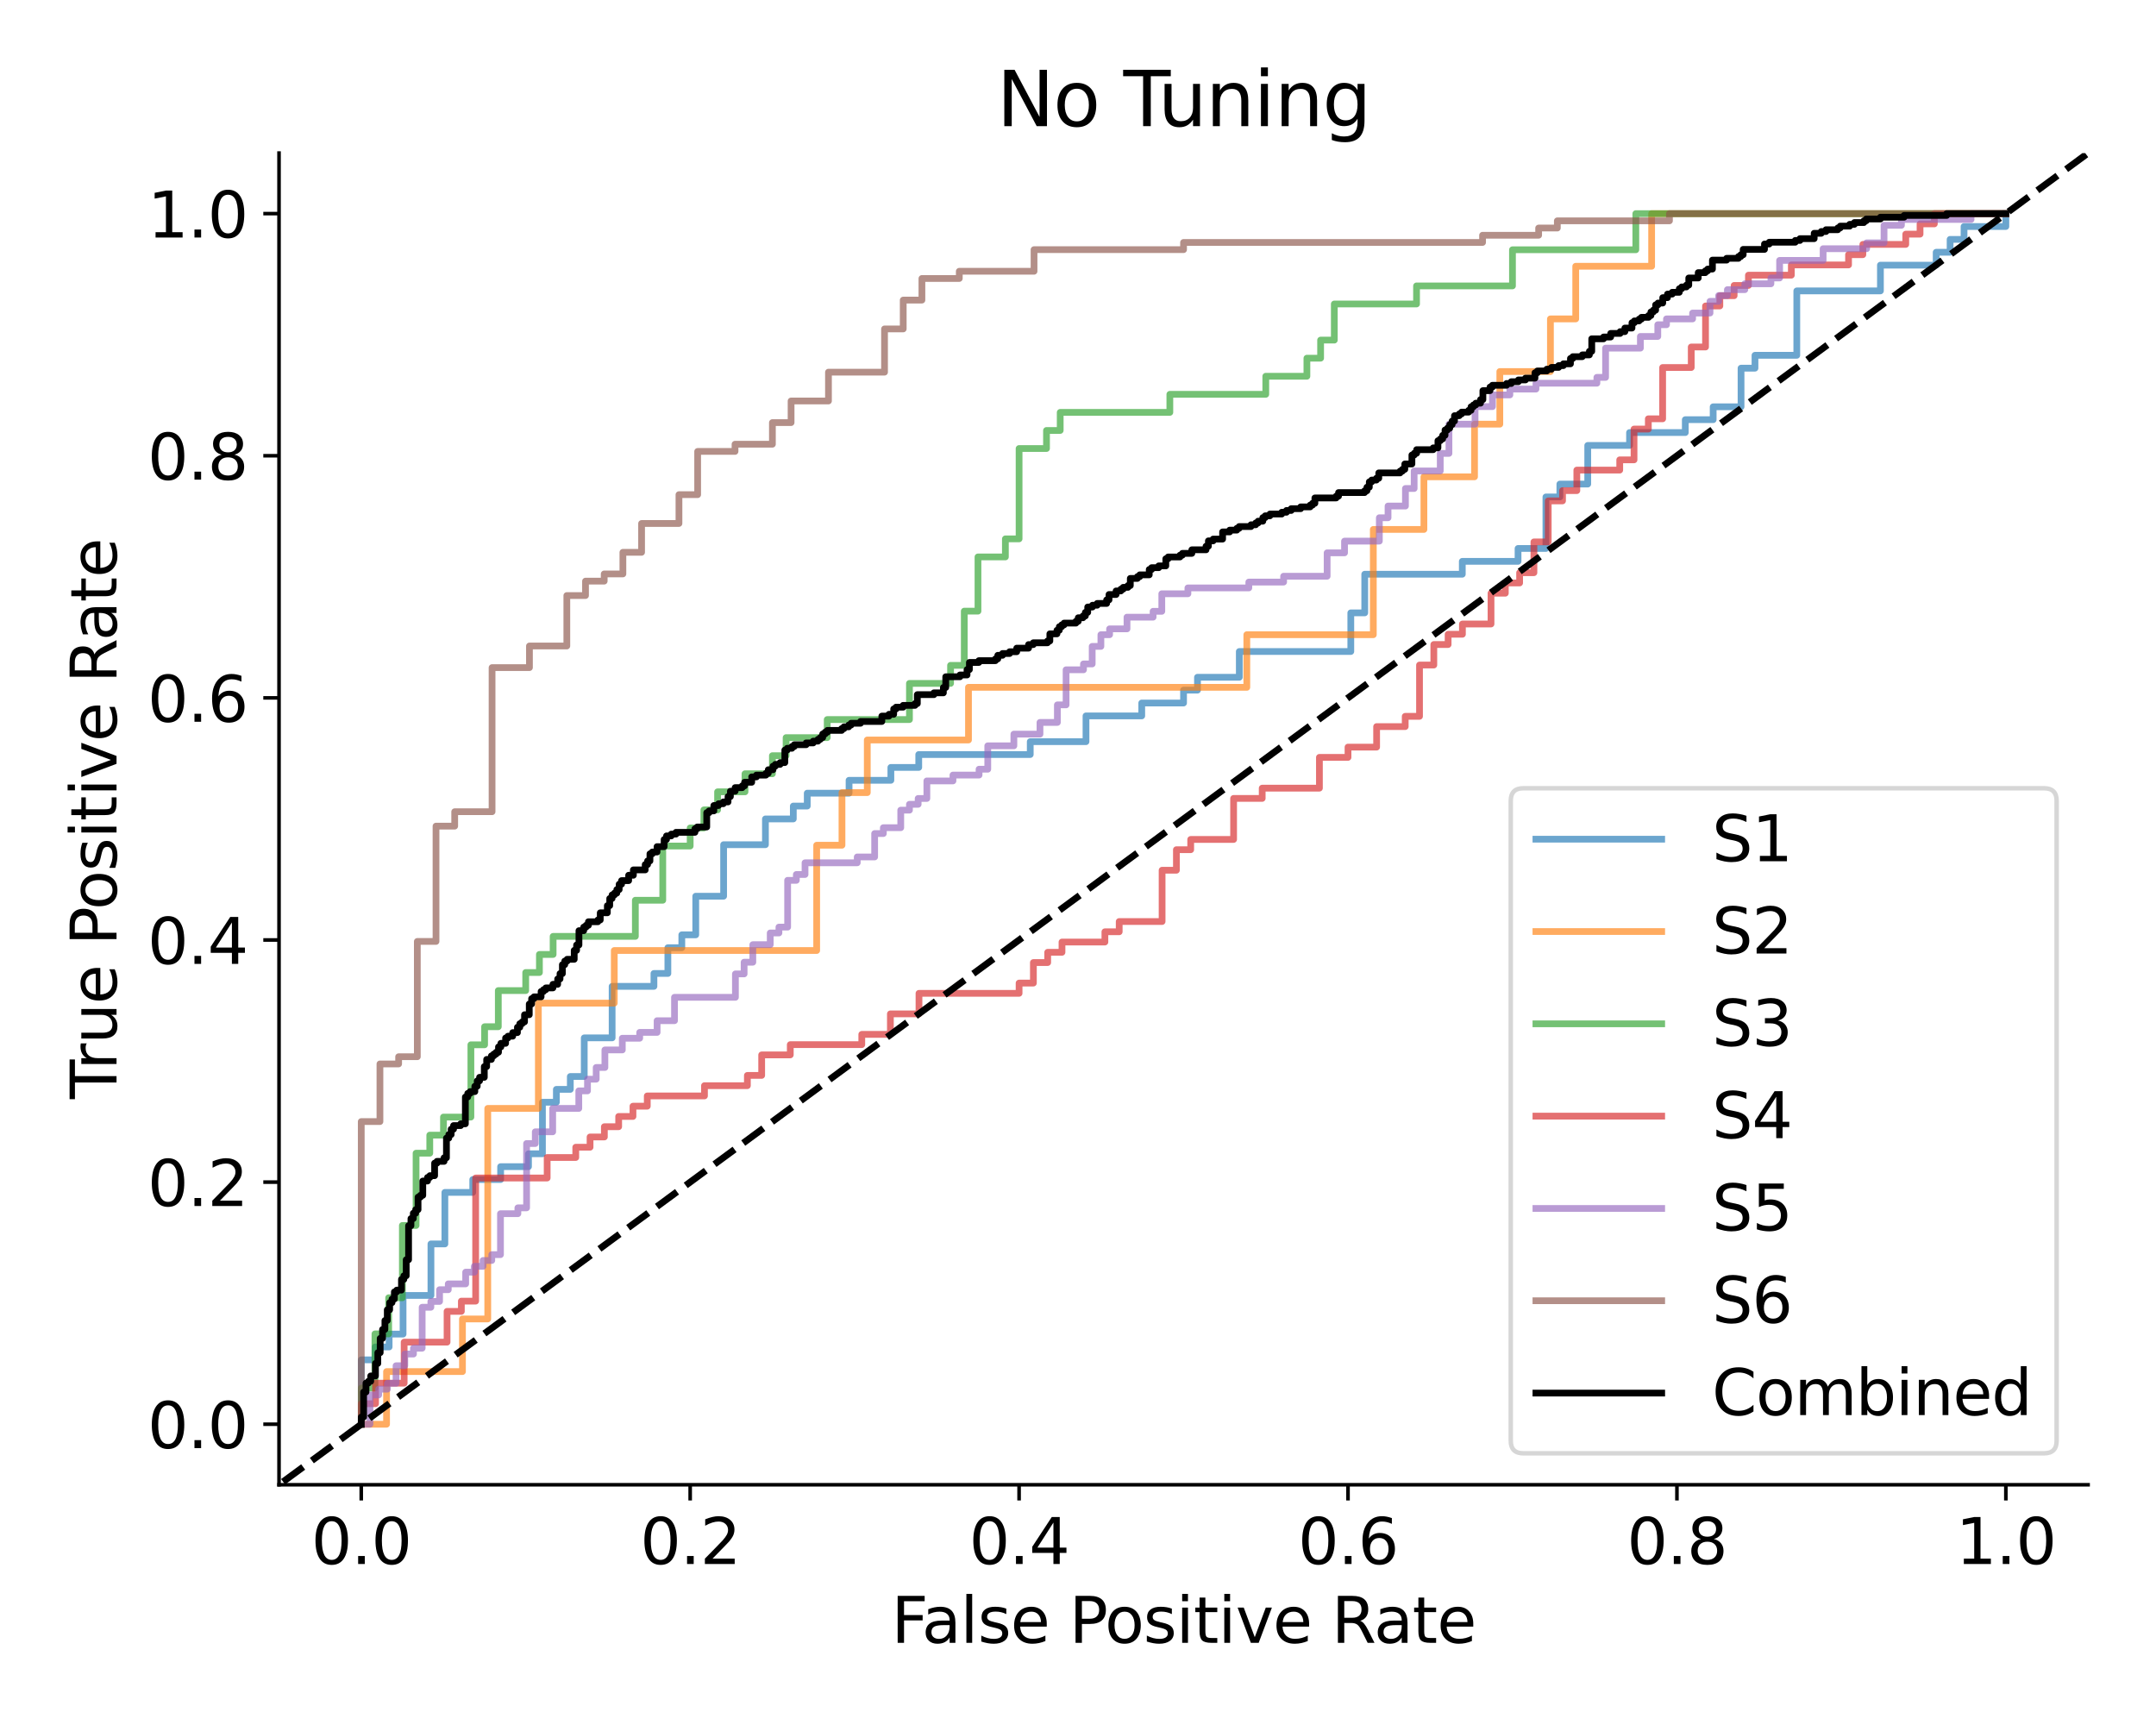 <?xml version="1.0" encoding="utf-8" standalone="no"?>
<!DOCTYPE svg PUBLIC "-//W3C//DTD SVG 1.1//EN"
  "http://www.w3.org/Graphics/SVG/1.1/DTD/svg11.dtd">
<svg xmlns:xlink="http://www.w3.org/1999/xlink" width="480pt" height="384pt" viewBox="0 0 480 384" xmlns="http://www.w3.org/2000/svg" version="1.1">
 <defs>
  <style type="text/css">*{stroke-linejoin: round; stroke-linecap: butt}</style>
 </defs>
 <g id="figure_1">
  <g id="patch_1">
   <path d="M 0 384 
L 480 384 
L 480 0 
L 0 0 
z
" style="fill: #ffffff"/>
  </g>
  <g id="axes_1">
   <g id="patch_2">
    <path d="M 62.12 330.52 
L 464.88 330.52 
L 464.88 34.08 
L 62.12 34.08 
z
" style="fill: #ffffff"/>
   </g>
   <g id="matplotlib.axis_1">
    <g id="xtick_1">
     <g id="line2d_1">
      <defs>
       <path id="m82ff594334" d="M 0 0 
L 0 3.5 
" style="stroke: #000000; stroke-width: 0.8"/>
      </defs>
      <g>
       <use xlink:href="#m82ff594334" x="80.427" y="330.52" style="stroke: #000000; stroke-width: 0.8"/>
      </g>
     </g>
     <g id="text_1">
      <!-- 0.0 -->
      <g transform="translate(69.295 348.158) scale(0.14 -0.14)">
       <defs>
        <path id="DejaVuSans-30" d="M 2034 4250 
Q 1547 4250 1301 3770 
Q 1056 3291 1056 2328 
Q 1056 1369 1301 889 
Q 1547 409 2034 409 
Q 2525 409 2770 889 
Q 3016 1369 3016 2328 
Q 3016 3291 2770 3770 
Q 2525 4250 2034 4250 
z
M 2034 4750 
Q 2819 4750 3233 4129 
Q 3647 3509 3647 2328 
Q 3647 1150 3233 529 
Q 2819 -91 2034 -91 
Q 1250 -91 836 529 
Q 422 1150 422 2328 
Q 422 3509 836 4129 
Q 1250 4750 2034 4750 
z
" transform="scale(0.016)"/>
        <path id="DejaVuSans-2e" d="M 684 794 
L 1344 794 
L 1344 0 
L 684 0 
L 684 794 
z
" transform="scale(0.016)"/>
       </defs>
       <use xlink:href="#DejaVuSans-30"/>
       <use xlink:href="#DejaVuSans-2e" x="63.623"/>
       <use xlink:href="#DejaVuSans-30" x="95.41"/>
      </g>
     </g>
    </g>
    <g id="xtick_2">
     <g id="line2d_2">
      <g>
       <use xlink:href="#m82ff594334" x="153.656" y="330.52" style="stroke: #000000; stroke-width: 0.8"/>
      </g>
     </g>
     <g id="text_2">
      <!-- 0.2 -->
      <g transform="translate(142.524 348.158) scale(0.14 -0.14)">
       <defs>
        <path id="DejaVuSans-32" d="M 1228 531 
L 3431 531 
L 3431 0 
L 469 0 
L 469 531 
Q 828 903 1448 1529 
Q 2069 2156 2228 2338 
Q 2531 2678 2651 2914 
Q 2772 3150 2772 3378 
Q 2772 3750 2511 3984 
Q 2250 4219 1831 4219 
Q 1534 4219 1204 4116 
Q 875 4013 500 3803 
L 500 4441 
Q 881 4594 1212 4672 
Q 1544 4750 1819 4750 
Q 2544 4750 2975 4387 
Q 3406 4025 3406 3419 
Q 3406 3131 3298 2873 
Q 3191 2616 2906 2266 
Q 2828 2175 2409 1742 
Q 1991 1309 1228 531 
z
" transform="scale(0.016)"/>
       </defs>
       <use xlink:href="#DejaVuSans-30"/>
       <use xlink:href="#DejaVuSans-2e" x="63.623"/>
       <use xlink:href="#DejaVuSans-32" x="95.41"/>
      </g>
     </g>
    </g>
    <g id="xtick_3">
     <g id="line2d_3">
      <g>
       <use xlink:href="#m82ff594334" x="226.885" y="330.52" style="stroke: #000000; stroke-width: 0.8"/>
      </g>
     </g>
     <g id="text_3">
      <!-- 0.4 -->
      <g transform="translate(215.753 348.158) scale(0.14 -0.14)">
       <defs>
        <path id="DejaVuSans-34" d="M 2419 4116 
L 825 1625 
L 2419 1625 
L 2419 4116 
z
M 2253 4666 
L 3047 4666 
L 3047 1625 
L 3713 1625 
L 3713 1100 
L 3047 1100 
L 3047 0 
L 2419 0 
L 2419 1100 
L 313 1100 
L 313 1709 
L 2253 4666 
z
" transform="scale(0.016)"/>
       </defs>
       <use xlink:href="#DejaVuSans-30"/>
       <use xlink:href="#DejaVuSans-2e" x="63.623"/>
       <use xlink:href="#DejaVuSans-34" x="95.41"/>
      </g>
     </g>
    </g>
    <g id="xtick_4">
     <g id="line2d_4">
      <g>
       <use xlink:href="#m82ff594334" x="300.115" y="330.52" style="stroke: #000000; stroke-width: 0.8"/>
      </g>
     </g>
     <g id="text_4">
      <!-- 0.6 -->
      <g transform="translate(288.982 348.158) scale(0.14 -0.14)">
       <defs>
        <path id="DejaVuSans-36" d="M 2113 2584 
Q 1688 2584 1439 2293 
Q 1191 2003 1191 1497 
Q 1191 994 1439 701 
Q 1688 409 2113 409 
Q 2538 409 2786 701 
Q 3034 994 3034 1497 
Q 3034 2003 2786 2293 
Q 2538 2584 2113 2584 
z
M 3366 4563 
L 3366 3988 
Q 3128 4100 2886 4159 
Q 2644 4219 2406 4219 
Q 1781 4219 1451 3797 
Q 1122 3375 1075 2522 
Q 1259 2794 1537 2939 
Q 1816 3084 2150 3084 
Q 2853 3084 3261 2657 
Q 3669 2231 3669 1497 
Q 3669 778 3244 343 
Q 2819 -91 2113 -91 
Q 1303 -91 875 529 
Q 447 1150 447 2328 
Q 447 3434 972 4092 
Q 1497 4750 2381 4750 
Q 2619 4750 2861 4703 
Q 3103 4656 3366 4563 
z
" transform="scale(0.016)"/>
       </defs>
       <use xlink:href="#DejaVuSans-30"/>
       <use xlink:href="#DejaVuSans-2e" x="63.623"/>
       <use xlink:href="#DejaVuSans-36" x="95.41"/>
      </g>
     </g>
    </g>
    <g id="xtick_5">
     <g id="line2d_5">
      <g>
       <use xlink:href="#m82ff594334" x="373.344" y="330.52" style="stroke: #000000; stroke-width: 0.8"/>
      </g>
     </g>
     <g id="text_5">
      <!-- 0.8 -->
      <g transform="translate(362.211 348.158) scale(0.14 -0.14)">
       <defs>
        <path id="DejaVuSans-38" d="M 2034 2216 
Q 1584 2216 1326 1975 
Q 1069 1734 1069 1313 
Q 1069 891 1326 650 
Q 1584 409 2034 409 
Q 2484 409 2743 651 
Q 3003 894 3003 1313 
Q 3003 1734 2745 1975 
Q 2488 2216 2034 2216 
z
M 1403 2484 
Q 997 2584 770 2862 
Q 544 3141 544 3541 
Q 544 4100 942 4425 
Q 1341 4750 2034 4750 
Q 2731 4750 3128 4425 
Q 3525 4100 3525 3541 
Q 3525 3141 3298 2862 
Q 3072 2584 2669 2484 
Q 3125 2378 3379 2068 
Q 3634 1759 3634 1313 
Q 3634 634 3220 271 
Q 2806 -91 2034 -91 
Q 1263 -91 848 271 
Q 434 634 434 1313 
Q 434 1759 690 2068 
Q 947 2378 1403 2484 
z
M 1172 3481 
Q 1172 3119 1398 2916 
Q 1625 2713 2034 2713 
Q 2441 2713 2670 2916 
Q 2900 3119 2900 3481 
Q 2900 3844 2670 4047 
Q 2441 4250 2034 4250 
Q 1625 4250 1398 4047 
Q 1172 3844 1172 3481 
z
" transform="scale(0.016)"/>
       </defs>
       <use xlink:href="#DejaVuSans-30"/>
       <use xlink:href="#DejaVuSans-2e" x="63.623"/>
       <use xlink:href="#DejaVuSans-38" x="95.41"/>
      </g>
     </g>
    </g>
    <g id="xtick_6">
     <g id="line2d_6">
      <g>
       <use xlink:href="#m82ff594334" x="446.573" y="330.52" style="stroke: #000000; stroke-width: 0.8"/>
      </g>
     </g>
     <g id="text_6">
      <!-- 1.0 -->
      <g transform="translate(435.441 348.158) scale(0.14 -0.14)">
       <defs>
        <path id="DejaVuSans-31" d="M 794 531 
L 1825 531 
L 1825 4091 
L 703 3866 
L 703 4441 
L 1819 4666 
L 2450 4666 
L 2450 531 
L 3481 531 
L 3481 0 
L 794 0 
L 794 531 
z
" transform="scale(0.016)"/>
       </defs>
       <use xlink:href="#DejaVuSans-31"/>
       <use xlink:href="#DejaVuSans-2e" x="63.623"/>
       <use xlink:href="#DejaVuSans-30" x="95.41"/>
      </g>
     </g>
    </g>
    <g id="text_7">
     <!-- False Positive Rate -->
     <g transform="translate(198.447 365.707) scale(0.14 -0.14)">
      <defs>
       <path id="DejaVuSans-46" d="M 628 4666 
L 3309 4666 
L 3309 4134 
L 1259 4134 
L 1259 2759 
L 3109 2759 
L 3109 2228 
L 1259 2228 
L 1259 0 
L 628 0 
L 628 4666 
z
" transform="scale(0.016)"/>
       <path id="DejaVuSans-61" d="M 2194 1759 
Q 1497 1759 1228 1600 
Q 959 1441 959 1056 
Q 959 750 1161 570 
Q 1363 391 1709 391 
Q 2188 391 2477 730 
Q 2766 1069 2766 1631 
L 2766 1759 
L 2194 1759 
z
M 3341 1997 
L 3341 0 
L 2766 0 
L 2766 531 
Q 2569 213 2275 61 
Q 1981 -91 1556 -91 
Q 1019 -91 701 211 
Q 384 513 384 1019 
Q 384 1609 779 1909 
Q 1175 2209 1959 2209 
L 2766 2209 
L 2766 2266 
Q 2766 2663 2505 2880 
Q 2244 3097 1772 3097 
Q 1472 3097 1187 3025 
Q 903 2953 641 2809 
L 641 3341 
Q 956 3463 1253 3523 
Q 1550 3584 1831 3584 
Q 2591 3584 2966 3190 
Q 3341 2797 3341 1997 
z
" transform="scale(0.016)"/>
       <path id="DejaVuSans-6c" d="M 603 4863 
L 1178 4863 
L 1178 0 
L 603 0 
L 603 4863 
z
" transform="scale(0.016)"/>
       <path id="DejaVuSans-73" d="M 2834 3397 
L 2834 2853 
Q 2591 2978 2328 3040 
Q 2066 3103 1784 3103 
Q 1356 3103 1142 2972 
Q 928 2841 928 2578 
Q 928 2378 1081 2264 
Q 1234 2150 1697 2047 
L 1894 2003 
Q 2506 1872 2764 1633 
Q 3022 1394 3022 966 
Q 3022 478 2636 193 
Q 2250 -91 1575 -91 
Q 1294 -91 989 -36 
Q 684 19 347 128 
L 347 722 
Q 666 556 975 473 
Q 1284 391 1588 391 
Q 1994 391 2212 530 
Q 2431 669 2431 922 
Q 2431 1156 2273 1281 
Q 2116 1406 1581 1522 
L 1381 1569 
Q 847 1681 609 1914 
Q 372 2147 372 2553 
Q 372 3047 722 3315 
Q 1072 3584 1716 3584 
Q 2034 3584 2315 3537 
Q 2597 3491 2834 3397 
z
" transform="scale(0.016)"/>
       <path id="DejaVuSans-65" d="M 3597 1894 
L 3597 1613 
L 953 1613 
Q 991 1019 1311 708 
Q 1631 397 2203 397 
Q 2534 397 2845 478 
Q 3156 559 3463 722 
L 3463 178 
Q 3153 47 2828 -22 
Q 2503 -91 2169 -91 
Q 1331 -91 842 396 
Q 353 884 353 1716 
Q 353 2575 817 3079 
Q 1281 3584 2069 3584 
Q 2775 3584 3186 3129 
Q 3597 2675 3597 1894 
z
M 3022 2063 
Q 3016 2534 2758 2815 
Q 2500 3097 2075 3097 
Q 1594 3097 1305 2825 
Q 1016 2553 972 2059 
L 3022 2063 
z
" transform="scale(0.016)"/>
       <path id="DejaVuSans-20" transform="scale(0.016)"/>
       <path id="DejaVuSans-50" d="M 1259 4147 
L 1259 2394 
L 2053 2394 
Q 2494 2394 2734 2622 
Q 2975 2850 2975 3272 
Q 2975 3691 2734 3919 
Q 2494 4147 2053 4147 
L 1259 4147 
z
M 628 4666 
L 2053 4666 
Q 2838 4666 3239 4311 
Q 3641 3956 3641 3272 
Q 3641 2581 3239 2228 
Q 2838 1875 2053 1875 
L 1259 1875 
L 1259 0 
L 628 0 
L 628 4666 
z
" transform="scale(0.016)"/>
       <path id="DejaVuSans-6f" d="M 1959 3097 
Q 1497 3097 1228 2736 
Q 959 2375 959 1747 
Q 959 1119 1226 758 
Q 1494 397 1959 397 
Q 2419 397 2687 759 
Q 2956 1122 2956 1747 
Q 2956 2369 2687 2733 
Q 2419 3097 1959 3097 
z
M 1959 3584 
Q 2709 3584 3137 3096 
Q 3566 2609 3566 1747 
Q 3566 888 3137 398 
Q 2709 -91 1959 -91 
Q 1206 -91 779 398 
Q 353 888 353 1747 
Q 353 2609 779 3096 
Q 1206 3584 1959 3584 
z
" transform="scale(0.016)"/>
       <path id="DejaVuSans-69" d="M 603 3500 
L 1178 3500 
L 1178 0 
L 603 0 
L 603 3500 
z
M 603 4863 
L 1178 4863 
L 1178 4134 
L 603 4134 
L 603 4863 
z
" transform="scale(0.016)"/>
       <path id="DejaVuSans-74" d="M 1172 4494 
L 1172 3500 
L 2356 3500 
L 2356 3053 
L 1172 3053 
L 1172 1153 
Q 1172 725 1289 603 
Q 1406 481 1766 481 
L 2356 481 
L 2356 0 
L 1766 0 
Q 1100 0 847 248 
Q 594 497 594 1153 
L 594 3053 
L 172 3053 
L 172 3500 
L 594 3500 
L 594 4494 
L 1172 4494 
z
" transform="scale(0.016)"/>
       <path id="DejaVuSans-76" d="M 191 3500 
L 800 3500 
L 1894 563 
L 2988 3500 
L 3597 3500 
L 2284 0 
L 1503 0 
L 191 3500 
z
" transform="scale(0.016)"/>
       <path id="DejaVuSans-52" d="M 2841 2188 
Q 3044 2119 3236 1894 
Q 3428 1669 3622 1275 
L 4263 0 
L 3584 0 
L 2988 1197 
Q 2756 1666 2539 1819 
Q 2322 1972 1947 1972 
L 1259 1972 
L 1259 0 
L 628 0 
L 628 4666 
L 2053 4666 
Q 2853 4666 3247 4331 
Q 3641 3997 3641 3322 
Q 3641 2881 3436 2590 
Q 3231 2300 2841 2188 
z
M 1259 4147 
L 1259 2491 
L 2053 2491 
Q 2509 2491 2742 2702 
Q 2975 2913 2975 3322 
Q 2975 3731 2742 3939 
Q 2509 4147 2053 4147 
L 1259 4147 
z
" transform="scale(0.016)"/>
      </defs>
      <use xlink:href="#DejaVuSans-46"/>
      <use xlink:href="#DejaVuSans-61" x="48.395"/>
      <use xlink:href="#DejaVuSans-6c" x="109.674"/>
      <use xlink:href="#DejaVuSans-73" x="137.457"/>
      <use xlink:href="#DejaVuSans-65" x="189.557"/>
      <use xlink:href="#DejaVuSans-20" x="251.08"/>
      <use xlink:href="#DejaVuSans-50" x="282.867"/>
      <use xlink:href="#DejaVuSans-6f" x="339.545"/>
      <use xlink:href="#DejaVuSans-73" x="400.727"/>
      <use xlink:href="#DejaVuSans-69" x="452.826"/>
      <use xlink:href="#DejaVuSans-74" x="480.609"/>
      <use xlink:href="#DejaVuSans-69" x="519.818"/>
      <use xlink:href="#DejaVuSans-76" x="547.602"/>
      <use xlink:href="#DejaVuSans-65" x="606.781"/>
      <use xlink:href="#DejaVuSans-20" x="668.305"/>
      <use xlink:href="#DejaVuSans-52" x="700.092"/>
      <use xlink:href="#DejaVuSans-61" x="767.324"/>
      <use xlink:href="#DejaVuSans-74" x="828.604"/>
      <use xlink:href="#DejaVuSans-65" x="867.812"/>
     </g>
    </g>
   </g>
   <g id="matplotlib.axis_2">
    <g id="ytick_1">
     <g id="line2d_7">
      <defs>
       <path id="m3b6ee741c8" d="M 0 0 
L -3.5 0 
" style="stroke: #000000; stroke-width: 0.8"/>
      </defs>
      <g>
       <use xlink:href="#m3b6ee741c8" x="62.12" y="317.045" style="stroke: #000000; stroke-width: 0.8"/>
      </g>
     </g>
     <g id="text_8">
      <!-- 0.0 -->
      <g transform="translate(32.856 322.364) scale(0.14 -0.14)">
       <use xlink:href="#DejaVuSans-30"/>
       <use xlink:href="#DejaVuSans-2e" x="63.623"/>
       <use xlink:href="#DejaVuSans-30" x="95.41"/>
      </g>
     </g>
    </g>
    <g id="ytick_2">
     <g id="line2d_8">
      <g>
       <use xlink:href="#m3b6ee741c8" x="62.12" y="263.147" style="stroke: #000000; stroke-width: 0.8"/>
      </g>
     </g>
     <g id="text_9">
      <!-- 0.2 -->
      <g transform="translate(32.856 268.466) scale(0.14 -0.14)">
       <use xlink:href="#DejaVuSans-30"/>
       <use xlink:href="#DejaVuSans-2e" x="63.623"/>
       <use xlink:href="#DejaVuSans-32" x="95.41"/>
      </g>
     </g>
    </g>
    <g id="ytick_3">
     <g id="line2d_9">
      <g>
       <use xlink:href="#m3b6ee741c8" x="62.12" y="209.249" style="stroke: #000000; stroke-width: 0.8"/>
      </g>
     </g>
     <g id="text_10">
      <!-- 0.4 -->
      <g transform="translate(32.856 214.568) scale(0.14 -0.14)">
       <use xlink:href="#DejaVuSans-30"/>
       <use xlink:href="#DejaVuSans-2e" x="63.623"/>
       <use xlink:href="#DejaVuSans-34" x="95.41"/>
      </g>
     </g>
    </g>
    <g id="ytick_4">
     <g id="line2d_10">
      <g>
       <use xlink:href="#m3b6ee741c8" x="62.12" y="155.351" style="stroke: #000000; stroke-width: 0.8"/>
      </g>
     </g>
     <g id="text_11">
      <!-- 0.6 -->
      <g transform="translate(32.856 160.67) scale(0.14 -0.14)">
       <use xlink:href="#DejaVuSans-30"/>
       <use xlink:href="#DejaVuSans-2e" x="63.623"/>
       <use xlink:href="#DejaVuSans-36" x="95.41"/>
      </g>
     </g>
    </g>
    <g id="ytick_5">
     <g id="line2d_11">
      <g>
       <use xlink:href="#m3b6ee741c8" x="62.12" y="101.453" style="stroke: #000000; stroke-width: 0.8"/>
      </g>
     </g>
     <g id="text_12">
      <!-- 0.8 -->
      <g transform="translate(32.856 106.772) scale(0.14 -0.14)">
       <use xlink:href="#DejaVuSans-30"/>
       <use xlink:href="#DejaVuSans-2e" x="63.623"/>
       <use xlink:href="#DejaVuSans-38" x="95.41"/>
      </g>
     </g>
    </g>
    <g id="ytick_6">
     <g id="line2d_12">
      <g>
       <use xlink:href="#m3b6ee741c8" x="62.12" y="47.555" style="stroke: #000000; stroke-width: 0.8"/>
      </g>
     </g>
     <g id="text_13">
      <!-- 1.0 -->
      <g transform="translate(32.856 52.873) scale(0.14 -0.14)">
       <use xlink:href="#DejaVuSans-31"/>
       <use xlink:href="#DejaVuSans-2e" x="63.623"/>
       <use xlink:href="#DejaVuSans-30" x="95.41"/>
      </g>
     </g>
    </g>
    <g id="text_14">
     <!-- True Positive Rate -->
     <g transform="translate(25.944 244.642) rotate(-90) scale(0.14 -0.14)">
      <defs>
       <path id="DejaVuSans-54" d="M -19 4666 
L 3928 4666 
L 3928 4134 
L 2272 4134 
L 2272 0 
L 1638 0 
L 1638 4134 
L -19 4134 
L -19 4666 
z
" transform="scale(0.016)"/>
       <path id="DejaVuSans-72" d="M 2631 2963 
Q 2534 3019 2420 3045 
Q 2306 3072 2169 3072 
Q 1681 3072 1420 2755 
Q 1159 2438 1159 1844 
L 1159 0 
L 581 0 
L 581 3500 
L 1159 3500 
L 1159 2956 
Q 1341 3275 1631 3429 
Q 1922 3584 2338 3584 
Q 2397 3584 2469 3576 
Q 2541 3569 2628 3553 
L 2631 2963 
z
" transform="scale(0.016)"/>
       <path id="DejaVuSans-75" d="M 544 1381 
L 544 3500 
L 1119 3500 
L 1119 1403 
Q 1119 906 1312 657 
Q 1506 409 1894 409 
Q 2359 409 2629 706 
Q 2900 1003 2900 1516 
L 2900 3500 
L 3475 3500 
L 3475 0 
L 2900 0 
L 2900 538 
Q 2691 219 2414 64 
Q 2138 -91 1772 -91 
Q 1169 -91 856 284 
Q 544 659 544 1381 
z
M 1991 3584 
L 1991 3584 
z
" transform="scale(0.016)"/>
      </defs>
      <use xlink:href="#DejaVuSans-54"/>
      <use xlink:href="#DejaVuSans-72" x="46.334"/>
      <use xlink:href="#DejaVuSans-75" x="87.447"/>
      <use xlink:href="#DejaVuSans-65" x="150.826"/>
      <use xlink:href="#DejaVuSans-20" x="212.35"/>
      <use xlink:href="#DejaVuSans-50" x="244.137"/>
      <use xlink:href="#DejaVuSans-6f" x="300.814"/>
      <use xlink:href="#DejaVuSans-73" x="361.996"/>
      <use xlink:href="#DejaVuSans-69" x="414.096"/>
      <use xlink:href="#DejaVuSans-74" x="441.879"/>
      <use xlink:href="#DejaVuSans-69" x="481.088"/>
      <use xlink:href="#DejaVuSans-76" x="508.871"/>
      <use xlink:href="#DejaVuSans-65" x="568.051"/>
      <use xlink:href="#DejaVuSans-20" x="629.574"/>
      <use xlink:href="#DejaVuSans-52" x="661.361"/>
      <use xlink:href="#DejaVuSans-61" x="728.594"/>
      <use xlink:href="#DejaVuSans-74" x="789.873"/>
      <use xlink:href="#DejaVuSans-65" x="829.082"/>
     </g>
    </g>
   </g>
   <g id="line2d_13">
    <path d="M 80.427 317.045 
L 80.427 314.179 
L 80.427 302.711 
L 83.53 302.711 
L 83.53 299.844 
L 86.633 299.844 
L 86.633 296.977 
L 89.736 296.977 
L 89.736 288.376 
L 95.942 288.376 
L 95.942 276.909 
L 99.045 276.909 
L 99.045 265.441 
L 105.251 265.441 
L 105.251 262.574 
L 111.457 262.574 
L 111.457 259.707 
L 117.662 259.707 
L 117.662 256.84 
L 120.765 256.84 
L 120.765 245.372 
L 123.868 245.372 
L 123.868 242.505 
L 126.971 242.505 
L 126.971 239.638 
L 130.074 239.638 
L 130.074 231.038 
L 136.28 231.038 
L 136.28 219.57 
L 145.589 219.57 
L 145.589 216.703 
L 148.692 216.703 
L 148.692 210.969 
L 151.795 210.969 
L 151.795 208.102 
L 154.898 208.102 
L 154.898 199.502 
L 161.103 199.502 
L 161.103 188.034 
L 170.412 188.034 
L 170.412 182.3 
L 176.618 182.3 
L 176.618 179.433 
L 179.721 179.433 
L 179.721 176.566 
L 189.03 176.566 
L 189.03 173.699 
L 198.339 173.699 
L 198.339 170.832 
L 204.544 170.832 
L 204.544 167.965 
L 229.368 167.965 
L 229.368 165.098 
L 241.78 165.098 
L 241.78 159.365 
L 254.191 159.365 
L 254.191 156.498 
L 263.5 156.498 
L 263.5 153.631 
L 266.603 153.631 
L 266.603 150.764 
L 275.912 150.764 
L 275.912 145.03 
L 300.735 145.03 
L 300.735 136.429 
L 303.838 136.429 
L 303.838 127.828 
L 325.559 127.828 
L 325.559 124.962 
L 337.97 124.962 
L 337.97 122.095 
L 344.176 122.095 
L 344.176 110.627 
L 347.279 110.627 
L 347.279 107.76 
L 353.485 107.76 
L 353.485 99.159 
L 362.794 99.159 
L 362.794 96.292 
L 375.205 96.292 
L 375.205 93.425 
L 381.411 93.425 
L 381.411 90.558 
L 387.617 90.558 
L 387.617 81.958 
L 390.72 81.958 
L 390.72 79.091 
L 400.029 79.091 
L 400.029 64.756 
L 418.646 64.756 
L 418.646 59.022 
L 431.058 59.022 
L 431.058 56.155 
L 434.161 56.155 
L 434.161 53.288 
L 437.264 53.288 
L 437.264 50.421 
L 446.573 50.421 
L 446.573 47.555 
" clip-path="url(#p8d490c37de)" style="fill: none; stroke: #1f77b4; stroke-opacity: 0.66; stroke-width: 1.5; stroke-linecap: square"/>
   </g>
   <g id="line2d_14">
    <path d="M 80.427 317.045 
L 86.06 317.045 
L 86.06 305.328 
L 102.959 305.328 
L 102.959 293.611 
L 108.592 293.611 
L 108.592 246.743 
L 119.858 246.743 
L 119.858 223.309 
L 136.757 223.309 
L 136.757 211.592 
L 181.821 211.592 
L 181.821 188.158 
L 187.454 188.158 
L 187.454 176.442 
L 193.087 176.442 
L 193.087 164.725 
L 215.619 164.725 
L 215.619 153.008 
L 277.583 153.008 
L 277.583 141.291 
L 305.748 141.291 
L 305.748 117.857 
L 317.014 117.857 
L 317.014 106.14 
L 328.28 106.14 
L 328.28 94.423 
L 333.913 94.423 
L 333.913 82.706 
L 345.179 82.706 
L 345.179 70.989 
L 350.812 70.989 
L 350.812 59.272 
L 367.711 59.272 
L 367.711 47.555 
L 446.573 47.555 
" clip-path="url(#p8d490c37de)" style="fill: none; stroke: #ff7f0e; stroke-opacity: 0.66; stroke-width: 1.5; stroke-linecap: square"/>
   </g>
   <g id="line2d_15">
    <path d="M 80.427 317.045 
L 80.427 313.023 
L 80.427 309.001 
L 83.478 309.001 
L 83.478 296.934 
L 86.53 296.934 
L 86.53 288.89 
L 89.581 288.89 
L 89.581 272.801 
L 92.632 272.801 
L 92.632 256.712 
L 95.683 256.712 
L 95.683 252.689 
L 98.735 252.689 
L 98.735 248.667 
L 104.837 248.667 
L 104.837 232.578 
L 107.888 232.578 
L 107.888 228.556 
L 110.939 228.556 
L 110.939 220.511 
L 117.042 220.511 
L 117.042 216.489 
L 120.093 216.489 
L 120.093 212.467 
L 123.144 212.467 
L 123.144 208.445 
L 141.452 208.445 
L 141.452 200.4 
L 147.554 200.4 
L 147.554 188.333 
L 153.656 188.333 
L 153.656 184.311 
L 156.708 184.311 
L 156.708 180.289 
L 159.759 180.289 
L 159.759 176.267 
L 165.861 176.267 
L 165.861 172.244 
L 171.964 172.244 
L 171.964 168.222 
L 175.015 168.222 
L 175.015 164.2 
L 184.168 164.2 
L 184.168 160.178 
L 202.476 160.178 
L 202.476 152.133 
L 211.629 152.133 
L 211.629 148.111 
L 214.681 148.111 
L 214.681 136.044 
L 217.732 136.044 
L 217.732 123.977 
L 223.834 123.977 
L 223.834 119.955 
L 226.885 119.955 
L 226.885 99.844 
L 232.988 99.844 
L 232.988 95.822 
L 236.039 95.822 
L 236.039 91.799 
L 260.449 91.799 
L 260.449 87.777 
L 281.807 87.777 
L 281.807 83.755 
L 290.961 83.755 
L 290.961 79.733 
L 294.012 79.733 
L 294.012 75.71 
L 297.063 75.71 
L 297.063 67.666 
L 315.371 67.666 
L 315.371 63.644 
L 336.729 63.644 
L 336.729 55.599 
L 364.19 55.599 
L 364.19 47.555 
L 446.573 47.555 
" clip-path="url(#p8d490c37de)" style="fill: none; stroke: #2ca02c; stroke-opacity: 0.66; stroke-width: 1.5; stroke-linecap: square"/>
   </g>
   <g id="line2d_16">
    <path d="M 80.427 317.045 
L 80.427 314.762 
L 80.427 312.478 
L 83.611 312.478 
L 83.611 307.91 
L 89.979 307.91 
L 89.979 298.775 
L 99.531 298.775 
L 99.531 291.923 
L 102.714 291.923 
L 102.714 289.64 
L 105.898 289.64 
L 105.898 262.234 
L 121.818 262.234 
L 121.818 257.666 
L 128.185 257.666 
L 128.185 255.382 
L 131.369 255.382 
L 131.369 253.098 
L 134.553 253.098 
L 134.553 250.815 
L 137.737 250.815 
L 137.737 248.531 
L 140.921 248.531 
L 140.921 246.247 
L 144.105 246.247 
L 144.105 243.963 
L 156.84 243.963 
L 156.84 241.679 
L 166.392 241.679 
L 166.392 239.396 
L 169.576 239.396 
L 169.576 234.828 
L 175.943 234.828 
L 175.943 232.544 
L 191.863 232.544 
L 191.863 230.26 
L 198.231 230.26 
L 198.231 225.693 
L 204.598 225.693 
L 204.598 221.125 
L 226.885 221.125 
L 226.885 218.841 
L 230.069 218.841 
L 230.069 214.273 
L 233.253 214.273 
L 233.253 211.99 
L 236.437 211.99 
L 236.437 209.706 
L 245.989 209.706 
L 245.989 207.422 
L 249.173 207.422 
L 249.173 205.138 
L 258.724 205.138 
L 258.724 193.719 
L 261.908 193.719 
L 261.908 189.151 
L 265.092 189.151 
L 265.092 186.868 
L 274.644 186.868 
L 274.644 177.732 
L 281.011 177.732 
L 281.011 175.449 
L 293.747 175.449 
L 293.747 168.597 
L 300.115 168.597 
L 300.115 166.313 
L 306.482 166.313 
L 306.482 161.746 
L 312.85 161.746 
L 312.85 159.462 
L 316.034 159.462 
L 316.034 148.043 
L 319.218 148.043 
L 319.218 143.475 
L 322.402 143.475 
L 322.402 141.191 
L 325.586 141.191 
L 325.586 138.907 
L 331.953 138.907 
L 331.953 132.056 
L 335.137 132.056 
L 335.137 129.772 
L 338.321 129.772 
L 338.321 127.488 
L 341.505 127.488 
L 341.505 120.637 
L 344.689 120.637 
L 344.689 111.502 
L 347.873 111.502 
L 347.873 109.218 
L 351.057 109.218 
L 351.057 104.65 
L 360.608 104.65 
L 360.608 102.366 
L 363.792 102.366 
L 363.792 95.515 
L 366.976 95.515 
L 366.976 93.231 
L 370.16 93.231 
L 370.16 81.812 
L 376.528 81.812 
L 376.528 77.244 
L 379.711 77.244 
L 379.711 68.109 
L 382.895 68.109 
L 382.895 65.825 
L 386.079 65.825 
L 386.079 63.541 
L 389.263 63.541 
L 389.263 61.257 
L 398.815 61.257 
L 398.815 58.974 
L 411.55 58.974 
L 411.55 56.69 
L 414.734 56.69 
L 414.734 54.406 
L 424.286 54.406 
L 424.286 52.122 
L 427.469 52.122 
L 427.469 49.838 
L 430.653 49.838 
L 430.653 47.555 
L 446.573 47.555 
" clip-path="url(#p8d490c37de)" style="fill: none; stroke: #d62728; stroke-opacity: 0.66; stroke-width: 1.5; stroke-linecap: square"/>
   </g>
   <g id="line2d_17">
    <path d="M 80.427 317.045 
L 82.365 317.045 
L 82.365 310.536 
L 84.302 310.536 
L 84.302 309.234 
L 86.239 309.234 
L 86.239 307.932 
L 88.176 307.932 
L 88.176 304.027 
L 90.114 304.027 
L 90.114 301.423 
L 92.051 301.423 
L 92.051 300.121 
L 93.988 300.121 
L 93.988 291.008 
L 95.925 291.008 
L 95.925 289.706 
L 97.863 289.706 
L 97.863 287.102 
L 99.8 287.102 
L 99.8 285.8 
L 103.675 285.8 
L 103.675 283.196 
L 105.612 283.196 
L 105.612 281.894 
L 107.549 281.894 
L 107.549 280.593 
L 109.486 280.593 
L 109.486 279.291 
L 111.424 279.291 
L 111.424 270.177 
L 115.298 270.177 
L 115.298 268.876 
L 117.236 268.876 
L 117.236 254.555 
L 119.173 254.555 
L 119.173 251.951 
L 123.047 251.951 
L 123.047 246.743 
L 128.859 246.743 
L 128.859 242.838 
L 130.796 242.838 
L 130.796 240.234 
L 132.734 240.234 
L 132.734 237.63 
L 134.671 237.63 
L 134.671 233.725 
L 138.546 233.725 
L 138.546 231.121 
L 142.42 231.121 
L 142.42 229.819 
L 146.295 229.819 
L 146.295 227.215 
L 150.169 227.215 
L 150.169 222.008 
L 163.73 222.008 
L 163.73 216.8 
L 165.667 216.8 
L 165.667 214.196 
L 167.605 214.196 
L 167.605 210.291 
L 171.479 210.291 
L 171.479 207.687 
L 173.417 207.687 
L 173.417 206.385 
L 175.354 206.385 
L 175.354 195.97 
L 177.291 195.97 
L 177.291 194.668 
L 179.228 194.668 
L 179.228 192.064 
L 190.852 192.064 
L 190.852 190.762 
L 194.727 190.762 
L 194.727 185.555 
L 196.664 185.555 
L 196.664 184.253 
L 200.538 184.253 
L 200.538 180.347 
L 202.476 180.347 
L 202.476 179.045 
L 204.413 179.045 
L 204.413 177.743 
L 206.35 177.743 
L 206.35 173.838 
L 212.162 173.838 
L 212.162 172.536 
L 217.974 172.536 
L 217.974 171.234 
L 219.911 171.234 
L 219.911 166.026 
L 225.723 166.026 
L 225.723 163.423 
L 231.535 163.423 
L 231.535 160.819 
L 235.409 160.819 
L 235.409 156.913 
L 237.347 156.913 
L 237.347 149.102 
L 241.221 149.102 
L 241.221 147.8 
L 243.159 147.8 
L 243.159 143.894 
L 245.096 143.894 
L 245.096 141.291 
L 247.033 141.291 
L 247.033 139.989 
L 250.908 139.989 
L 250.908 137.385 
L 256.72 137.385 
L 256.72 136.083 
L 258.657 136.083 
L 258.657 132.177 
L 264.469 132.177 
L 264.469 130.875 
L 278.03 130.875 
L 278.03 129.574 
L 285.779 129.574 
L 285.779 128.272 
L 295.465 128.272 
L 295.465 123.064 
L 299.34 123.064 
L 299.34 120.46 
L 307.089 120.46 
L 307.089 115.253 
L 309.026 115.253 
L 309.026 112.649 
L 312.901 112.649 
L 312.901 108.743 
L 314.838 108.743 
L 314.838 104.838 
L 320.65 104.838 
L 320.65 100.932 
L 322.587 100.932 
L 322.587 94.423 
L 328.399 94.423 
L 328.399 90.517 
L 332.273 90.517 
L 332.273 87.913 
L 336.148 87.913 
L 336.148 86.611 
L 341.96 86.611 
L 341.96 85.309 
L 355.521 85.309 
L 355.521 84.007 
L 357.458 84.007 
L 357.458 77.498 
L 365.207 77.498 
L 365.207 74.894 
L 369.082 74.894 
L 369.082 72.29 
L 371.019 72.29 
L 371.019 70.989 
L 376.831 70.989 
L 376.831 69.687 
L 380.705 69.687 
L 380.705 67.083 
L 382.643 67.083 
L 382.643 65.781 
L 384.58 65.781 
L 384.58 64.479 
L 388.454 64.479 
L 388.454 63.177 
L 394.266 63.177 
L 394.266 61.875 
L 396.204 61.875 
L 396.204 57.97 
L 405.89 57.97 
L 405.89 55.366 
L 415.576 55.366 
L 415.576 54.064 
L 419.451 54.064 
L 419.451 50.158 
L 423.325 50.158 
L 423.325 48.856 
L 438.824 48.856 
L 438.824 47.555 
L 446.573 47.555 
L 446.573 47.555 
" clip-path="url(#p8d490c37de)" style="fill: none; stroke: #9467bd; stroke-opacity: 0.66; stroke-width: 1.5; stroke-linecap: square"/>
   </g>
   <g id="line2d_18">
    <path d="M 80.427 317.045 
L 80.427 315.441 
L 80.427 249.673 
L 84.588 249.673 
L 84.588 236.84 
L 88.749 236.84 
L 88.749 235.236 
L 92.91 235.236 
L 92.91 209.57 
L 97.07 209.57 
L 97.07 183.904 
L 101.231 183.904 
L 101.231 180.696 
L 109.552 180.696 
L 109.552 148.614 
L 117.874 148.614 
L 117.874 143.801 
L 126.195 143.801 
L 126.195 132.573 
L 130.356 132.573 
L 130.356 129.364 
L 134.517 129.364 
L 134.517 127.76 
L 138.678 127.76 
L 138.678 122.948 
L 142.838 122.948 
L 142.838 116.531 
L 151.16 116.531 
L 151.16 110.115 
L 155.321 110.115 
L 155.321 100.49 
L 163.642 100.49 
L 163.642 98.886 
L 171.964 98.886 
L 171.964 94.074 
L 176.124 94.074 
L 176.124 89.261 
L 184.446 89.261 
L 184.446 82.845 
L 196.928 82.845 
L 196.928 73.22 
L 201.089 73.22 
L 201.089 66.804 
L 205.25 66.804 
L 205.25 61.992 
L 213.571 61.992 
L 213.571 60.387 
L 230.214 60.387 
L 230.214 55.575 
L 263.5 55.575 
L 263.5 53.971 
L 330.072 53.971 
L 330.072 52.367 
L 342.554 52.367 
L 342.554 50.763 
L 346.715 50.763 
L 346.715 49.159 
L 371.679 49.159 
L 371.679 47.555 
L 446.573 47.555 
" clip-path="url(#p8d490c37de)" style="fill: none; stroke: #8c564b; stroke-opacity: 0.66; stroke-width: 1.5; stroke-linecap: square"/>
   </g>
   <g id="line2d_19">
    <path d="M 80.427 317.045 
L 80.427 315.453 
L 80.954 315.453 
L 80.954 309.88 
L 81.481 309.88 
L 81.481 307.89 
L 82.008 307.89 
L 82.008 307.492 
L 82.535 307.492 
L 82.535 306.298 
L 83.588 306.298 
L 83.588 303.511 
L 84.115 303.511 
L 84.115 301.123 
L 84.642 301.123 
L 84.642 297.938 
L 85.169 297.938 
L 85.169 295.948 
L 85.696 295.948 
L 85.696 293.958 
L 86.222 293.958 
L 86.222 291.569 
L 86.749 291.569 
L 86.749 289.977 
L 87.276 289.977 
L 87.276 289.181 
L 87.803 289.181 
L 87.803 287.589 
L 88.33 287.589 
L 88.33 287.19 
L 89.383 287.19 
L 89.383 284.802 
L 89.91 284.802 
L 89.91 284.006 
L 90.437 284.006 
L 90.437 280.423 
L 90.964 280.423 
L 90.964 272.86 
L 91.491 272.86 
L 91.491 271.268 
L 92.017 271.268 
L 92.017 270.074 
L 92.544 270.074 
L 92.544 269.277 
L 93.071 269.277 
L 93.071 266.491 
L 93.598 266.491 
L 93.598 266.093 
L 94.125 266.093 
L 94.125 262.908 
L 95.178 262.908 
L 95.178 262.112 
L 95.705 262.112 
L 95.705 261.714 
L 96.759 261.714 
L 96.759 258.928 
L 97.286 258.928 
L 97.286 258.53 
L 98.866 258.53 
L 98.866 257.734 
L 99.393 257.734 
L 99.393 253.355 
L 99.92 253.355 
L 99.92 252.559 
L 100.447 252.559 
L 100.447 251.365 
L 100.974 251.365 
L 100.974 250.568 
L 102.554 250.568 
L 102.554 250.17 
L 103.608 250.17 
L 103.608 244.199 
L 104.135 244.199 
L 104.135 243.403 
L 104.661 243.403 
L 104.661 243.005 
L 105.715 243.005 
L 105.715 241.811 
L 106.242 241.811 
L 106.242 240.617 
L 106.769 240.617 
L 106.769 239.821 
L 107.822 239.821 
L 107.822 237.432 
L 108.349 237.432 
L 108.349 235.84 
L 109.403 235.84 
L 109.403 235.044 
L 109.93 235.044 
L 109.93 234.646 
L 110.456 234.646 
L 110.456 234.248 
L 110.983 234.248 
L 110.983 233.053 
L 111.51 233.053 
L 111.51 232.257 
L 112.564 232.257 
L 112.564 231.063 
L 113.091 231.063 
L 113.091 230.665 
L 114.144 230.665 
L 114.144 229.869 
L 115.198 229.869 
L 115.198 228.675 
L 115.725 228.675 
L 115.725 227.879 
L 116.252 227.879 
L 116.252 227.481 
L 116.778 227.481 
L 116.778 225.888 
L 117.832 225.888 
L 117.832 223.5 
L 118.359 223.5 
L 118.359 222.306 
L 118.886 222.306 
L 118.886 221.908 
L 120.466 221.908 
L 120.466 220.713 
L 120.993 220.713 
L 120.993 220.315 
L 121.52 220.315 
L 121.52 219.917 
L 123.1 219.917 
L 123.1 219.121 
L 124.154 219.121 
L 124.154 217.927 
L 124.681 217.927 
L 124.681 216.733 
L 125.208 216.733 
L 125.208 214.742 
L 125.734 214.742 
L 125.734 213.946 
L 126.261 213.946 
L 126.261 213.548 
L 127.842 213.548 
L 127.842 211.558 
L 128.369 211.558 
L 128.369 210.364 
L 128.895 210.364 
L 128.895 207.179 
L 129.949 207.179 
L 129.949 206.383 
L 130.476 206.383 
L 130.476 205.985 
L 131.003 205.985 
L 131.003 205.189 
L 133.11 205.189 
L 133.11 204.791 
L 133.637 204.791 
L 133.637 203.198 
L 135.217 203.198 
L 135.217 201.606 
L 135.744 201.606 
L 135.744 200.014 
L 136.271 200.014 
L 136.271 199.218 
L 136.798 199.218 
L 136.798 198.82 
L 137.325 198.82 
L 137.325 198.024 
L 137.852 198.024 
L 137.852 196.829 
L 138.378 196.829 
L 138.378 196.033 
L 139.959 196.033 
L 139.959 194.839 
L 141.012 194.839 
L 141.012 193.645 
L 143.647 193.645 
L 143.647 192.451 
L 144.173 192.451 
L 144.173 191.655 
L 144.7 191.655 
L 144.7 190.062 
L 145.227 190.062 
L 145.227 189.664 
L 146.281 189.664 
L 146.281 188.47 
L 147.861 188.47 
L 147.861 186.878 
L 148.388 186.878 
L 148.388 186.082 
L 149.442 186.082 
L 149.442 185.684 
L 150.495 185.684 
L 150.495 185.285 
L 154.71 185.285 
L 154.71 184.489 
L 155.237 184.489 
L 155.237 184.091 
L 157.344 184.091 
L 157.344 180.907 
L 157.871 180.907 
L 157.871 180.509 
L 158.925 180.509 
L 158.925 179.315 
L 159.978 179.315 
L 159.978 178.916 
L 161.032 178.916 
L 161.032 178.518 
L 162.086 178.518 
L 162.086 177.324 
L 162.612 177.324 
L 162.612 176.13 
L 163.666 176.13 
L 163.666 175.334 
L 165.247 175.334 
L 165.247 174.936 
L 165.773 174.936 
L 165.773 174.14 
L 167.354 174.14 
L 167.354 172.945 
L 168.408 172.945 
L 168.408 172.547 
L 170.515 172.547 
L 170.515 172.149 
L 171.042 172.149 
L 171.042 171.353 
L 172.095 171.353 
L 172.095 170.557 
L 172.622 170.557 
L 172.622 170.159 
L 173.676 170.159 
L 173.676 169.761 
L 174.729 169.761 
L 174.729 166.974 
L 175.256 166.974 
L 175.256 166.576 
L 176.31 166.576 
L 176.31 166.178 
L 176.837 166.178 
L 176.837 165.78 
L 179.471 165.78 
L 179.471 165.382 
L 181.051 165.382 
L 181.051 164.984 
L 182.105 164.984 
L 182.105 164.586 
L 182.632 164.586 
L 182.632 164.188 
L 183.159 164.188 
L 183.159 163.392 
L 183.686 163.392 
L 183.686 162.994 
L 184.212 162.994 
L 184.212 162.596 
L 187.373 162.596 
L 187.373 162.198 
L 187.9 162.198 
L 187.9 161.8 
L 188.954 161.8 
L 188.954 161.402 
L 189.481 161.402 
L 189.481 161.003 
L 191.588 161.003 
L 191.588 160.605 
L 196.329 160.605 
L 196.329 159.411 
L 197.91 159.411 
L 197.91 159.013 
L 198.964 159.013 
L 198.964 157.819 
L 199.49 157.819 
L 199.49 157.421 
L 201.071 157.421 
L 201.071 157.023 
L 203.705 157.023 
L 203.705 156.625 
L 204.232 156.625 
L 204.232 154.634 
L 207.92 154.634 
L 207.92 154.236 
L 210.027 154.236 
L 210.027 153.042 
L 210.554 153.042 
L 210.554 150.654 
L 213.715 150.654 
L 213.715 150.256 
L 215.295 150.256 
L 215.295 149.061 
L 215.822 149.061 
L 215.822 147.469 
L 217.929 147.469 
L 217.929 147.071 
L 221.617 147.071 
L 221.617 146.673 
L 222.144 146.673 
L 222.144 145.877 
L 223.198 145.877 
L 223.198 145.479 
L 224.778 145.479 
L 224.778 145.081 
L 226.359 145.081 
L 226.359 144.285 
L 228.993 144.285 
L 228.993 143.489 
L 230.046 143.489 
L 230.046 143.09 
L 233.207 143.09 
L 233.207 142.692 
L 233.734 142.692 
L 233.734 141.1 
L 235.315 141.1 
L 235.315 140.304 
L 235.842 140.304 
L 235.842 139.508 
L 236.368 139.508 
L 236.368 139.11 
L 236.895 139.11 
L 236.895 138.712 
L 239.529 138.712 
L 239.529 138.314 
L 240.056 138.314 
L 240.056 137.518 
L 241.11 137.518 
L 241.11 137.119 
L 241.637 137.119 
L 241.637 136.323 
L 242.163 136.323 
L 242.163 135.129 
L 243.217 135.129 
L 243.217 134.731 
L 244.271 134.731 
L 244.271 134.333 
L 246.378 134.333 
L 246.378 133.537 
L 246.905 133.537 
L 246.905 132.343 
L 248.485 132.343 
L 248.485 131.547 
L 249.539 131.547 
L 249.539 131.148 
L 250.066 131.148 
L 250.066 130.75 
L 251.12 130.75 
L 251.12 130.352 
L 251.646 130.352 
L 251.646 128.76 
L 253.227 128.76 
L 253.227 128.362 
L 253.754 128.362 
L 253.754 127.964 
L 255.861 127.964 
L 255.861 126.77 
L 256.388 126.77 
L 256.388 126.372 
L 257.968 126.372 
L 257.968 125.974 
L 259.549 125.974 
L 259.549 124.381 
L 260.076 124.381 
L 260.076 123.983 
L 262.71 123.983 
L 262.71 123.585 
L 263.237 123.585 
L 263.237 123.187 
L 265.344 123.187 
L 265.344 122.391 
L 268.505 122.391 
L 268.505 121.595 
L 269.032 121.595 
L 269.032 120.401 
L 270.085 120.401 
L 270.085 120.003 
L 272.193 120.003 
L 272.193 118.41 
L 273.773 118.41 
L 273.773 118.012 
L 275.354 118.012 
L 275.354 117.614 
L 275.88 117.614 
L 275.88 117.216 
L 278.515 117.216 
L 278.515 116.818 
L 279.568 116.818 
L 279.568 116.42 
L 280.095 116.42 
L 280.095 116.022 
L 281.149 116.022 
L 281.149 115.226 
L 281.676 115.226 
L 281.676 114.828 
L 282.729 114.828 
L 282.729 114.43 
L 285.363 114.43 
L 285.363 114.032 
L 286.417 114.032 
L 286.417 113.634 
L 287.471 113.634 
L 287.471 113.235 
L 289.578 113.235 
L 289.578 112.837 
L 291.685 112.837 
L 291.685 112.439 
L 292.212 112.439 
L 292.212 112.041 
L 292.739 112.041 
L 292.739 110.847 
L 297.48 110.847 
L 297.48 110.449 
L 298.007 110.449 
L 298.007 109.653 
L 303.802 109.653 
L 303.802 109.255 
L 304.329 109.255 
L 304.329 108.459 
L 304.856 108.459 
L 304.856 107.264 
L 305.383 107.264 
L 305.383 106.866 
L 306.436 106.866 
L 306.436 106.468 
L 306.963 106.468 
L 306.963 105.274 
L 311.705 105.274 
L 311.705 104.876 
L 312.232 104.876 
L 312.232 104.478 
L 312.758 104.478 
L 312.758 103.284 
L 314.339 103.284 
L 314.339 101.294 
L 314.866 101.294 
L 314.866 100.895 
L 315.393 100.895 
L 315.393 100.099 
L 319.08 100.099 
L 319.08 99.701 
L 320.134 99.701 
L 320.134 98.109 
L 320.661 98.109 
L 320.661 97.711 
L 321.188 97.711 
L 321.188 96.915 
L 321.714 96.915 
L 321.714 95.721 
L 322.241 95.721 
L 322.241 95.323 
L 322.768 95.323 
L 322.768 94.526 
L 323.295 94.526 
L 323.295 93.73 
L 323.822 93.73 
L 323.822 92.536 
L 324.875 92.536 
L 324.875 92.138 
L 325.402 92.138 
L 325.402 91.74 
L 326.983 91.74 
L 326.983 91.342 
L 327.51 91.342 
L 327.51 90.546 
L 328.036 90.546 
L 328.036 90.148 
L 328.563 90.148 
L 328.563 89.75 
L 329.617 89.75 
L 329.617 88.953 
L 330.144 88.953 
L 330.144 86.963 
L 331.724 86.963 
L 331.724 86.167 
L 332.251 86.167 
L 332.251 85.769 
L 335.412 85.769 
L 335.412 85.371 
L 336.466 85.371 
L 336.466 84.973 
L 338.046 84.973 
L 338.046 84.575 
L 339.627 84.575 
L 339.627 84.177 
L 341.734 84.177 
L 341.734 82.982 
L 342.261 82.982 
L 342.261 82.584 
L 344.368 82.584 
L 344.368 82.186 
L 345.422 82.186 
L 345.422 81.788 
L 347.002 81.788 
L 347.002 81.39 
L 348.056 81.39 
L 348.056 80.992 
L 349.636 80.992 
L 349.636 79.798 
L 350.163 79.798 
L 350.163 79.4 
L 352.271 79.4 
L 352.271 79.002 
L 353.851 79.002 
L 353.851 78.206 
L 354.378 78.206 
L 354.378 75.419 
L 357.012 75.419 
L 357.012 75.021 
L 358.592 75.021 
L 358.592 74.225 
L 360.7 74.225 
L 360.7 73.827 
L 361.753 73.827 
L 361.753 73.031 
L 363.334 73.031 
L 363.334 71.837 
L 363.861 71.837 
L 363.861 71.439 
L 364.914 71.439 
L 364.914 71.04 
L 365.441 71.04 
L 365.441 70.642 
L 367.022 70.642 
L 367.022 70.244 
L 367.549 70.244 
L 367.549 69.448 
L 368.075 69.448 
L 368.075 69.05 
L 368.602 69.05 
L 368.602 67.856 
L 369.129 67.856 
L 369.129 67.458 
L 370.183 67.458 
L 370.183 66.264 
L 371.236 66.264 
L 371.236 65.468 
L 372.29 65.468 
L 372.29 65.069 
L 373.87 65.069 
L 373.87 64.273 
L 374.397 64.273 
L 374.397 63.875 
L 375.451 63.875 
L 375.451 63.477 
L 375.978 63.477 
L 375.978 61.885 
L 378.085 61.885 
L 378.085 60.691 
L 379.666 60.691 
L 379.666 60.293 
L 380.192 60.293 
L 380.192 59.895 
L 381.246 59.895 
L 381.246 57.904 
L 384.407 57.904 
L 384.407 57.506 
L 387.041 57.506 
L 387.041 57.108 
L 387.568 57.108 
L 387.568 56.71 
L 388.095 56.71 
L 388.095 55.516 
L 392.836 55.516 
L 392.836 54.322 
L 393.89 54.322 
L 393.89 53.924 
L 399.685 53.924 
L 399.685 53.526 
L 400.739 53.526 
L 400.739 53.127 
L 403.9 53.127 
L 403.9 51.933 
L 405.48 51.933 
L 405.48 51.535 
L 406.534 51.535 
L 406.534 51.137 
L 409.168 51.137 
L 409.168 50.739 
L 409.695 50.739 
L 409.695 50.341 
L 411.802 50.341 
L 411.802 49.943 
L 412.856 49.943 
L 412.856 49.545 
L 414.963 49.545 
L 414.963 49.147 
L 415.49 49.147 
L 415.49 48.749 
L 418.651 48.749 
L 418.651 48.351 
L 423.919 48.351 
L 423.919 47.953 
L 433.402 47.953 
L 433.402 47.555 
L 446.573 47.555 
L 446.573 47.555 
" clip-path="url(#p8d490c37de)" style="fill: none; stroke: #000000; stroke-width: 1.5; stroke-linecap: square"/>
   </g>
   <g id="line2d_20">
    <path d="M -1 376.978 
L 2.76 374.21 
L 13.855 366.044 
L 24.951 357.877 
L 36.046 349.711 
L 47.141 341.545 
L 58.237 333.378 
L 69.332 325.212 
L 80.427 317.045 
L 91.523 308.879 
L 102.618 300.713 
L 113.713 292.546 
L 124.809 284.38 
L 135.904 276.213 
L 146.999 268.047 
L 158.094 259.881 
L 169.19 251.714 
L 180.285 243.548 
L 191.38 235.382 
L 202.476 227.215 
L 213.571 219.049 
L 224.666 210.882 
L 235.762 202.716 
L 246.857 194.55 
L 257.952 186.383 
L 269.048 178.217 
L 280.143 170.05 
L 291.238 161.884 
L 302.334 153.718 
L 313.429 145.551 
L 324.524 137.385 
L 335.62 129.218 
L 346.715 121.052 
L 357.81 112.886 
L 368.906 104.719 
L 380.001 96.553 
L 391.096 88.387 
L 402.191 80.22 
L 413.287 72.054 
L 424.382 63.887 
L 435.477 55.721 
L 446.573 47.555 
L 457.668 39.388 
L 468.763 31.222 
L 479.859 23.055 
L 481 22.215 
" clip-path="url(#p8d490c37de)" style="fill: none; stroke-dasharray: 5.55,2.4; stroke-dashoffset: 0; stroke: #000000; stroke-width: 1.5"/>
   </g>
   <g id="patch_3">
    <path d="M 62.12 330.52 
L 62.12 34.08 
" style="fill: none; stroke: #000000; stroke-width: 0.8; stroke-linejoin: miter; stroke-linecap: square"/>
   </g>
   <g id="patch_4">
    <path d="M 62.12 330.52 
L 464.88 330.52 
" style="fill: none; stroke: #000000; stroke-width: 0.8; stroke-linejoin: miter; stroke-linecap: square"/>
   </g>
   <g id="text_15">
    <!-- No Tuning -->
    <g transform="translate(221.91 28.08) scale(0.168 -0.168)">
     <defs>
      <path id="DejaVuSans-4e" d="M 628 4666 
L 1478 4666 
L 3547 763 
L 3547 4666 
L 4159 4666 
L 4159 0 
L 3309 0 
L 1241 3903 
L 1241 0 
L 628 0 
L 628 4666 
z
" transform="scale(0.016)"/>
      <path id="DejaVuSans-6e" d="M 3513 2113 
L 3513 0 
L 2938 0 
L 2938 2094 
Q 2938 2591 2744 2837 
Q 2550 3084 2163 3084 
Q 1697 3084 1428 2787 
Q 1159 2491 1159 1978 
L 1159 0 
L 581 0 
L 581 3500 
L 1159 3500 
L 1159 2956 
Q 1366 3272 1645 3428 
Q 1925 3584 2291 3584 
Q 2894 3584 3203 3211 
Q 3513 2838 3513 2113 
z
" transform="scale(0.016)"/>
      <path id="DejaVuSans-67" d="M 2906 1791 
Q 2906 2416 2648 2759 
Q 2391 3103 1925 3103 
Q 1463 3103 1205 2759 
Q 947 2416 947 1791 
Q 947 1169 1205 825 
Q 1463 481 1925 481 
Q 2391 481 2648 825 
Q 2906 1169 2906 1791 
z
M 3481 434 
Q 3481 -459 3084 -895 
Q 2688 -1331 1869 -1331 
Q 1566 -1331 1297 -1286 
Q 1028 -1241 775 -1147 
L 775 -588 
Q 1028 -725 1275 -790 
Q 1522 -856 1778 -856 
Q 2344 -856 2625 -561 
Q 2906 -266 2906 331 
L 2906 616 
Q 2728 306 2450 153 
Q 2172 0 1784 0 
Q 1141 0 747 490 
Q 353 981 353 1791 
Q 353 2603 747 3093 
Q 1141 3584 1784 3584 
Q 2172 3584 2450 3431 
Q 2728 3278 2906 2969 
L 2906 3500 
L 3481 3500 
L 3481 434 
z
" transform="scale(0.016)"/>
     </defs>
     <use xlink:href="#DejaVuSans-4e"/>
     <use xlink:href="#DejaVuSans-6f" x="74.805"/>
     <use xlink:href="#DejaVuSans-20" x="135.986"/>
     <use xlink:href="#DejaVuSans-54" x="167.773"/>
     <use xlink:href="#DejaVuSans-75" x="213.732"/>
     <use xlink:href="#DejaVuSans-6e" x="277.111"/>
     <use xlink:href="#DejaVuSans-69" x="340.49"/>
     <use xlink:href="#DejaVuSans-6e" x="368.273"/>
     <use xlink:href="#DejaVuSans-67" x="431.652"/>
    </g>
   </g>
   <g id="legend_1">
    <g id="patch_5">
     <path d="M 339.149 323.52 
L 455.08 323.52 
Q 457.88 323.52 457.88 320.72 
L 457.88 178.274 
Q 457.88 175.474 455.08 175.474 
L 339.149 175.474 
Q 336.349 175.474 336.349 178.274 
L 336.349 320.72 
Q 336.349 323.52 339.149 323.52 
z
" style="fill: #ffffff; opacity: 0.8; stroke: #cccccc; stroke-linejoin: miter"/>
    </g>
    <g id="line2d_21">
     <path d="M 341.949 186.812 
L 355.949 186.812 
L 369.949 186.812 
" style="fill: none; stroke: #1f77b4; stroke-opacity: 0.66; stroke-width: 1.5; stroke-linecap: square"/>
    </g>
    <g id="text_16">
     <!-- S1 -->
     <g transform="translate(381.149 191.712) scale(0.14 -0.14)">
      <defs>
       <path id="DejaVuSans-53" d="M 3425 4513 
L 3425 3897 
Q 3066 4069 2747 4153 
Q 2428 4238 2131 4238 
Q 1616 4238 1336 4038 
Q 1056 3838 1056 3469 
Q 1056 3159 1242 3001 
Q 1428 2844 1947 2747 
L 2328 2669 
Q 3034 2534 3370 2195 
Q 3706 1856 3706 1288 
Q 3706 609 3251 259 
Q 2797 -91 1919 -91 
Q 1588 -91 1214 -16 
Q 841 59 441 206 
L 441 856 
Q 825 641 1194 531 
Q 1563 422 1919 422 
Q 2459 422 2753 634 
Q 3047 847 3047 1241 
Q 3047 1584 2836 1778 
Q 2625 1972 2144 2069 
L 1759 2144 
Q 1053 2284 737 2584 
Q 422 2884 422 3419 
Q 422 4038 858 4394 
Q 1294 4750 2059 4750 
Q 2388 4750 2728 4690 
Q 3069 4631 3425 4513 
z
" transform="scale(0.016)"/>
      </defs>
      <use xlink:href="#DejaVuSans-53"/>
      <use xlink:href="#DejaVuSans-31" x="63.477"/>
     </g>
    </g>
    <g id="line2d_22">
     <path d="M 341.949 207.362 
L 355.949 207.362 
L 369.949 207.362 
" style="fill: none; stroke: #ff7f0e; stroke-opacity: 0.66; stroke-width: 1.5; stroke-linecap: square"/>
    </g>
    <g id="text_17">
     <!-- S2 -->
     <g transform="translate(381.149 212.262) scale(0.14 -0.14)">
      <use xlink:href="#DejaVuSans-53"/>
      <use xlink:href="#DejaVuSans-32" x="63.477"/>
     </g>
    </g>
    <g id="line2d_23">
     <path d="M 341.949 227.911 
L 355.949 227.911 
L 369.949 227.911 
" style="fill: none; stroke: #2ca02c; stroke-opacity: 0.66; stroke-width: 1.5; stroke-linecap: square"/>
    </g>
    <g id="text_18">
     <!-- S3 -->
     <g transform="translate(381.149 232.811) scale(0.14 -0.14)">
      <defs>
       <path id="DejaVuSans-33" d="M 2597 2516 
Q 3050 2419 3304 2112 
Q 3559 1806 3559 1356 
Q 3559 666 3084 287 
Q 2609 -91 1734 -91 
Q 1441 -91 1130 -33 
Q 819 25 488 141 
L 488 750 
Q 750 597 1062 519 
Q 1375 441 1716 441 
Q 2309 441 2620 675 
Q 2931 909 2931 1356 
Q 2931 1769 2642 2001 
Q 2353 2234 1838 2234 
L 1294 2234 
L 1294 2753 
L 1863 2753 
Q 2328 2753 2575 2939 
Q 2822 3125 2822 3475 
Q 2822 3834 2567 4026 
Q 2313 4219 1838 4219 
Q 1578 4219 1281 4162 
Q 984 4106 628 3988 
L 628 4550 
Q 988 4650 1302 4700 
Q 1616 4750 1894 4750 
Q 2613 4750 3031 4423 
Q 3450 4097 3450 3541 
Q 3450 3153 3228 2886 
Q 3006 2619 2597 2516 
z
" transform="scale(0.016)"/>
      </defs>
      <use xlink:href="#DejaVuSans-53"/>
      <use xlink:href="#DejaVuSans-33" x="63.477"/>
     </g>
    </g>
    <g id="line2d_24">
     <path d="M 341.949 248.46 
L 355.949 248.46 
L 369.949 248.46 
" style="fill: none; stroke: #d62728; stroke-opacity: 0.66; stroke-width: 1.5; stroke-linecap: square"/>
    </g>
    <g id="text_19">
     <!-- S4 -->
     <g transform="translate(381.149 253.36) scale(0.14 -0.14)">
      <use xlink:href="#DejaVuSans-53"/>
      <use xlink:href="#DejaVuSans-34" x="63.477"/>
     </g>
    </g>
    <g id="line2d_25">
     <path d="M 341.949 269.01 
L 355.949 269.01 
L 369.949 269.01 
" style="fill: none; stroke: #9467bd; stroke-opacity: 0.66; stroke-width: 1.5; stroke-linecap: square"/>
    </g>
    <g id="text_20">
     <!-- S5 -->
     <g transform="translate(381.149 273.91) scale(0.14 -0.14)">
      <defs>
       <path id="DejaVuSans-35" d="M 691 4666 
L 3169 4666 
L 3169 4134 
L 1269 4134 
L 1269 2991 
Q 1406 3038 1543 3061 
Q 1681 3084 1819 3084 
Q 2600 3084 3056 2656 
Q 3513 2228 3513 1497 
Q 3513 744 3044 326 
Q 2575 -91 1722 -91 
Q 1428 -91 1123 -41 
Q 819 9 494 109 
L 494 744 
Q 775 591 1075 516 
Q 1375 441 1709 441 
Q 2250 441 2565 725 
Q 2881 1009 2881 1497 
Q 2881 1984 2565 2268 
Q 2250 2553 1709 2553 
Q 1456 2553 1204 2497 
Q 953 2441 691 2322 
L 691 4666 
z
" transform="scale(0.016)"/>
      </defs>
      <use xlink:href="#DejaVuSans-53"/>
      <use xlink:href="#DejaVuSans-35" x="63.477"/>
     </g>
    </g>
    <g id="line2d_26">
     <path d="M 341.949 289.559 
L 355.949 289.559 
L 369.949 289.559 
" style="fill: none; stroke: #8c564b; stroke-opacity: 0.66; stroke-width: 1.5; stroke-linecap: square"/>
    </g>
    <g id="text_21">
     <!-- S6 -->
     <g transform="translate(381.149 294.459) scale(0.14 -0.14)">
      <use xlink:href="#DejaVuSans-53"/>
      <use xlink:href="#DejaVuSans-36" x="63.477"/>
     </g>
    </g>
    <g id="line2d_27">
     <path d="M 341.949 310.108 
L 355.949 310.108 
L 369.949 310.108 
" style="fill: none; stroke: #000000; stroke-width: 1.5; stroke-linecap: square"/>
    </g>
    <g id="text_22">
     <!-- Combined -->
     <g transform="translate(381.149 315.008) scale(0.14 -0.14)">
      <defs>
       <path id="DejaVuSans-43" d="M 4122 4306 
L 4122 3641 
Q 3803 3938 3442 4084 
Q 3081 4231 2675 4231 
Q 1875 4231 1450 3742 
Q 1025 3253 1025 2328 
Q 1025 1406 1450 917 
Q 1875 428 2675 428 
Q 3081 428 3442 575 
Q 3803 722 4122 1019 
L 4122 359 
Q 3791 134 3420 21 
Q 3050 -91 2638 -91 
Q 1578 -91 968 557 
Q 359 1206 359 2328 
Q 359 3453 968 4101 
Q 1578 4750 2638 4750 
Q 3056 4750 3426 4639 
Q 3797 4528 4122 4306 
z
" transform="scale(0.016)"/>
       <path id="DejaVuSans-6d" d="M 3328 2828 
Q 3544 3216 3844 3400 
Q 4144 3584 4550 3584 
Q 5097 3584 5394 3201 
Q 5691 2819 5691 2113 
L 5691 0 
L 5113 0 
L 5113 2094 
Q 5113 2597 4934 2840 
Q 4756 3084 4391 3084 
Q 3944 3084 3684 2787 
Q 3425 2491 3425 1978 
L 3425 0 
L 2847 0 
L 2847 2094 
Q 2847 2600 2669 2842 
Q 2491 3084 2119 3084 
Q 1678 3084 1418 2786 
Q 1159 2488 1159 1978 
L 1159 0 
L 581 0 
L 581 3500 
L 1159 3500 
L 1159 2956 
Q 1356 3278 1631 3431 
Q 1906 3584 2284 3584 
Q 2666 3584 2933 3390 
Q 3200 3197 3328 2828 
z
" transform="scale(0.016)"/>
       <path id="DejaVuSans-62" d="M 3116 1747 
Q 3116 2381 2855 2742 
Q 2594 3103 2138 3103 
Q 1681 3103 1420 2742 
Q 1159 2381 1159 1747 
Q 1159 1113 1420 752 
Q 1681 391 2138 391 
Q 2594 391 2855 752 
Q 3116 1113 3116 1747 
z
M 1159 2969 
Q 1341 3281 1617 3432 
Q 1894 3584 2278 3584 
Q 2916 3584 3314 3078 
Q 3713 2572 3713 1747 
Q 3713 922 3314 415 
Q 2916 -91 2278 -91 
Q 1894 -91 1617 61 
Q 1341 213 1159 525 
L 1159 0 
L 581 0 
L 581 4863 
L 1159 4863 
L 1159 2969 
z
" transform="scale(0.016)"/>
       <path id="DejaVuSans-64" d="M 2906 2969 
L 2906 4863 
L 3481 4863 
L 3481 0 
L 2906 0 
L 2906 525 
Q 2725 213 2448 61 
Q 2172 -91 1784 -91 
Q 1150 -91 751 415 
Q 353 922 353 1747 
Q 353 2572 751 3078 
Q 1150 3584 1784 3584 
Q 2172 3584 2448 3432 
Q 2725 3281 2906 2969 
z
M 947 1747 
Q 947 1113 1208 752 
Q 1469 391 1925 391 
Q 2381 391 2643 752 
Q 2906 1113 2906 1747 
Q 2906 2381 2643 2742 
Q 2381 3103 1925 3103 
Q 1469 3103 1208 2742 
Q 947 2381 947 1747 
z
" transform="scale(0.016)"/>
      </defs>
      <use xlink:href="#DejaVuSans-43"/>
      <use xlink:href="#DejaVuSans-6f" x="69.824"/>
      <use xlink:href="#DejaVuSans-6d" x="131.006"/>
      <use xlink:href="#DejaVuSans-62" x="228.418"/>
      <use xlink:href="#DejaVuSans-69" x="291.895"/>
      <use xlink:href="#DejaVuSans-6e" x="319.678"/>
      <use xlink:href="#DejaVuSans-65" x="383.057"/>
      <use xlink:href="#DejaVuSans-64" x="444.58"/>
     </g>
    </g>
   </g>
  </g>
 </g>
 <defs>
  <clipPath id="p8d490c37de">
   <rect x="62.12" y="34.08" width="402.76" height="296.44"/>
  </clipPath>
 </defs>
</svg>

